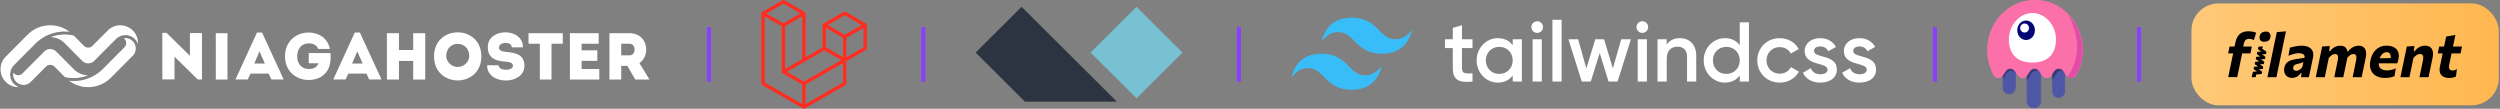 <svg width="1839" height="80" viewBox="0 0 1839 80" fill="none" xmlns="http://www.w3.org/2000/svg">
<rect x="0" y="0" width="1839" height="80" fill="#808080" stroke="none"/>
<mask id="mask0_1828_36" style="mask-type:luminance" maskUnits="userSpaceOnUse" x="0" y="2" width="479" height="76">
<path d="M0 2.5H478.125V77.5H0V2.5Z" fill="white"/>
</mask>
<g mask="url(#mask0_1828_36)">
<path d="M45.974 20.369C42.924 19.105 39.641 18.497 36.34 18.583C33.039 18.669 29.793 19.447 26.812 20.867C24.393 22.033 22.189 23.602 20.296 25.506L4.186 41.697C1.736 44.162 0.36 47.497 0.361 50.972C0.361 58.167 6.253 64.086 13.411 64.086H13.415C13.573 64.086 13.73 64.086 13.888 64.077C12.323 63.493 10.932 62.522 9.845 61.254C8.758 59.986 8.011 58.463 7.673 56.827C7.335 55.192 7.417 53.497 7.913 51.903C8.408 50.307 9.3 48.864 10.505 47.708L23.979 34.175L25.408 32.731L25.891 32.245L26.439 31.692C26.776 31.36 27.123 31.041 27.481 30.738C33.042 25.857 40.19 23.169 47.589 23.176C48.793 23.176 49.996 23.245 51.193 23.386C49.59 22.158 47.836 21.143 45.973 20.367L45.974 20.369ZM100.574 26.762C97.878 20.099 90.206 16.838 83.57 19.54L83.403 19.609C81.849 20.268 80.438 21.223 79.248 22.42L69.391 32.328L67.968 33.752C67.925 33.794 67.882 33.837 67.837 33.876C67.011 34.635 65.924 35.046 64.803 35.023C63.681 35 62.612 34.545 61.818 33.752L54.254 26.153C48.599 24.79 42.661 25.197 37.244 27.319C41.089 27.387 44.755 28.956 47.459 31.69L60.536 44.83C61.693 45.982 63.26 46.629 64.893 46.629C66.526 46.629 68.093 45.982 69.251 44.83L85.394 28.608C85.55 28.45 85.719 28.306 85.897 28.172C87.669 26.647 89.93 25.807 92.268 25.806C94.297 25.812 96.274 26.446 97.928 27.622C99.582 28.797 100.831 30.456 101.503 32.371C101.605 30.456 101.287 28.541 100.571 26.762H100.574ZM92.276 27.996C91.833 27.996 91.394 28.034 90.959 28.111C91.482 28.477 91.917 28.954 92.236 29.507C92.555 30.06 92.75 30.675 92.806 31.311C92.862 31.947 92.778 32.587 92.561 33.188C92.344 33.788 91.998 34.333 91.548 34.786L75.508 50.911L75.404 51.014C75.124 51.297 74.831 51.568 74.529 51.828C68.932 56.851 61.674 59.627 54.153 59.62C53.034 59.62 51.913 59.56 50.799 59.438C54.225 61.996 58.283 63.574 62.537 64.001C66.791 64.429 71.082 63.691 74.949 61.866C77.403 60.705 79.637 59.125 81.549 57.197L97.203 41.474L97.7 40.973C97.876 40.797 98.045 40.617 98.21 40.431C99.293 39.073 99.883 37.387 99.883 35.65C99.883 31.454 96.446 28 92.272 28H92.268L92.276 27.996ZM64.738 55.381C60.844 55.344 57.123 53.773 54.38 51.01L41.366 37.932C40.791 37.345 40.105 36.877 39.349 36.556C38.593 36.234 37.781 36.065 36.959 36.057C36.147 36.054 35.343 36.213 34.593 36.525C33.844 36.837 33.163 37.294 32.593 37.872L28.754 41.734L27.138 43.356L23.384 47.131L21.828 48.696L19.256 51.286L16.957 53.596L16.498 54.061C16.043 54.518 15.491 54.869 14.884 55.086C14.276 55.304 13.628 55.383 12.986 55.319C12.344 55.255 11.724 55.048 11.172 54.714C10.62 54.38 10.149 53.926 9.794 53.388C9.703 53.863 9.658 54.347 9.658 54.831C9.658 59.028 13.093 62.481 17.268 62.485C19.191 62.484 21.043 61.753 22.447 60.44L22.546 60.342L22.646 60.245L22.777 60.113L27.018 55.849L33.909 48.925C34.728 48.126 35.829 47.681 36.974 47.687C38.119 47.693 39.215 48.15 40.025 48.959L47.731 56.703C53.399 58.015 59.338 57.554 64.738 55.381ZM139.711 24.34V41.046L122.563 24.199H119.413V58.42H128.375V41.669L145.471 58.469H148.58V24.34H139.711ZM167.324 58.487V24.404H158.731V31.997H158.746V50.841H158.731V58.484H167.324V58.487ZM192.778 23.926H189.05L173.788 57.179L173.204 58.444H182.261L184.248 54.16H197.621L199.608 58.444H208.666L208.087 57.179L192.778 23.926ZM187.063 46.711L190.889 37.754L194.812 46.711H187.063ZM243.144 39.016H227.113V46.561H234.322C232.771 49.823 230.542 50.749 227.054 50.749C221.919 50.749 218.624 47.048 218.624 41.401C218.624 36.19 221.579 31.91 227.054 31.91C230.493 31.91 232.723 33.078 234.127 35.999H242.654C241.006 27.527 233.885 23.974 227.054 23.924C218.431 23.924 209.711 29.768 209.656 41.41C209.705 53.044 218.424 58.838 227.054 58.838C233.304 58.838 239.746 56.112 242.171 49.004C243.331 45.687 243.331 42.422 243.144 39.016ZM264.724 23.926H260.997L245.733 57.179L245.154 58.444H254.209L256.197 54.16H269.569L271.557 58.444H280.617L280.032 57.179L264.724 23.926ZM259.009 46.711L262.834 37.754L266.759 46.711H259.009ZM303.942 24.406V36.77H293.477V24.406H284.607V58.487H293.477V44.807H303.942V58.487H312.807V24.406H303.942ZM319.287 41.461C319.287 65.073 354.072 65.073 354.072 41.461C354.072 17.896 319.287 17.896 319.287 41.461ZM328.202 41.461C328.202 29.191 345.207 29.191 345.207 41.461C345.019 43.587 344.042 45.566 342.469 47.007C340.894 48.449 338.837 49.248 336.704 49.248C334.569 49.248 332.512 48.449 330.939 47.007C329.364 45.566 328.389 43.587 328.202 41.461ZM372.439 38.174C369.384 37.833 366.867 37.3 367.059 34.718C367.349 30.676 376.459 30.286 376.459 34.816H384.694C384.887 20.11 358.534 20.11 358.824 34.816C358.919 42.215 363.767 44.746 371.127 45.282C374.517 45.477 377.327 46.013 377.327 48.404C377.327 52.4 366.717 52.347 366.717 48.014H358.334C358.144 63.01 385.757 62.766 385.757 48.453C385.759 39.921 379.172 38.9 372.439 38.174ZM388.779 24.406V32.194H397.107V58.487H405.679V32.194H413.964V24.406H388.779ZM427.849 50.746V44.757H439.377V37.013H427.849V32.194H440.397V24.406H419.224V58.487H440.832V50.744L427.849 50.746ZM470.349 46.413C478.924 40.57 476.502 24.456 463.177 24.406H448.302V58.487H456.977V48.456H461.484L467.299 58.487H477.762L476.987 57.222L470.349 46.413ZM463.177 40.716H456.977V32.194C459.012 32.194 461.142 32.148 463.177 32.194C468.119 32.243 467.877 40.716 463.177 40.716Z" fill="white"/>
</g>
<line x1="521.5" y1="20" x2="521.5" y2="60" stroke="#8A3EFF" stroke-width="3"/>
<g clip-path="url(#clip0_1828_36)">
<path d="M637.626 18.09C637.655 18.197 637.669 18.307 637.67 18.417V35.581C637.67 35.802 637.612 36.018 637.501 36.209C637.391 36.399 637.232 36.558 637.041 36.667L622.636 44.962V61.402C622.636 61.622 622.578 61.838 622.469 62.028C622.359 62.219 622.201 62.377 622.01 62.487L591.941 79.799C591.873 79.838 591.798 79.863 591.722 79.889C591.694 79.899 591.668 79.916 591.638 79.924C591.428 79.979 591.207 79.979 590.996 79.924C590.962 79.915 590.931 79.896 590.898 79.883C590.829 79.858 590.757 79.836 590.692 79.799L560.629 62.487C560.438 62.378 560.279 62.219 560.169 62.029C560.058 61.838 560 61.622 560 61.402V9.909C560 9.796 560.016 9.686 560.044 9.58C560.053 9.544 560.075 9.511 560.088 9.476C560.111 9.409 560.133 9.342 560.167 9.281C560.191 9.241 560.225 9.208 560.254 9.17C560.289 9.12 560.322 9.069 560.364 9.025C560.4 8.989 560.447 8.962 560.488 8.931C560.534 8.893 560.574 8.853 560.626 8.823H560.627L575.659 0.167C575.85 0.058 576.065 0 576.285 0C576.505 0 576.72 0.058 576.911 0.167L591.943 8.823H591.946C591.996 8.854 592.038 8.893 592.084 8.929C592.124 8.96 592.17 8.989 592.206 9.023C592.25 9.068 592.281 9.12 592.318 9.17C592.345 9.208 592.381 9.24 592.403 9.281C592.439 9.343 592.459 9.409 592.484 9.475C592.497 9.511 592.518 9.544 592.528 9.582C592.557 9.688 592.572 9.798 592.572 9.909V42.07L605.098 34.857V18.416C605.098 18.306 605.114 18.195 605.142 18.09C605.153 18.053 605.173 18.02 605.186 17.984C605.211 17.918 605.233 17.851 605.267 17.79C605.29 17.749 605.325 17.717 605.351 17.679C605.389 17.629 605.42 17.577 605.464 17.533C605.5 17.498 605.546 17.471 605.586 17.44C605.633 17.402 605.674 17.361 605.724 17.332H605.725L620.759 8.676C620.949 8.566 621.165 8.508 621.385 8.508C621.604 8.508 621.82 8.566 622.01 8.676L637.043 17.332C637.096 17.363 637.136 17.402 637.183 17.438C637.222 17.469 637.268 17.498 637.304 17.532C637.348 17.577 637.379 17.629 637.416 17.679C637.445 17.717 637.479 17.749 637.501 17.79C637.537 17.851 637.557 17.918 637.582 17.984C637.596 18.02 637.617 18.053 637.626 18.09ZM635.164 34.857V20.584L629.904 23.613L622.636 27.797V42.071L635.165 34.857H635.164ZM620.132 60.677V46.395L612.983 50.478L592.57 62.129V76.546L620.132 60.677ZM562.506 12.075V60.677L590.064 76.545V62.131L575.667 53.982L575.663 53.979L575.656 53.976C575.608 53.947 575.567 53.907 575.522 53.872C575.483 53.841 575.437 53.816 575.403 53.782L575.4 53.777C575.359 53.738 575.331 53.69 575.297 53.646C575.265 53.603 575.228 53.567 575.203 53.524L575.201 53.519C575.173 53.472 575.156 53.416 575.135 53.362C575.115 53.316 575.089 53.272 575.076 53.221V53.22C575.061 53.16 575.057 53.098 575.051 53.037C575.045 52.99 575.032 52.943 575.032 52.896V19.289L567.766 15.102L562.506 12.077V12.075ZM576.287 2.698L563.762 9.909L576.283 17.119L588.807 9.907L576.283 2.698H576.287ZM582.8 47.696L590.066 43.513V12.075L584.805 15.104L577.538 19.289V50.726L582.8 47.696ZM621.385 11.207L608.862 18.417L621.385 25.628L633.906 18.416L621.385 11.207ZM620.132 27.797L612.864 23.613L607.604 20.584V34.857L614.87 39.041L620.132 42.071V27.797ZM591.316 59.962L609.684 49.475L618.866 44.234L606.353 37.029L591.945 45.324L578.813 52.885L591.316 59.962Z" fill="#FF2D20"/>
</g>
<line x1="679.17" y1="20" x2="679.17" y2="60" stroke="#8A3EFF" stroke-width="3"/>
<g clip-path="url(#clip1_1828_36)">
<path fill-rule="evenodd" clip-rule="evenodd" d="M836.028 5L869.844 38.669L836.028 72.336L802.211 38.668L836.028 5Z" fill="#77C1D2"/>
<path fill-rule="evenodd" clip-rule="evenodd" d="M751.486 5L821.592 74.798H753.959L717.67 38.668L751.486 5Z" fill="#2D3441"/>
</g>
<line x1="911.344" y1="20" x2="911.344" y2="60" stroke="#8A3EFF" stroke-width="3"/>
<g clip-path="url(#clip2_1828_36)">
<path fill-rule="evenodd" clip-rule="evenodd" d="M994.293 13C982.439 13 975.032 18.891 972.067 30.674C976.513 24.782 981.699 22.574 987.625 24.046C991.006 24.885 993.423 27.324 996.097 30.024C1000.46 34.421 1005.5 39.509 1016.52 39.509C1028.37 39.509 1035.78 33.617 1038.74 21.837C1034.3 27.728 1029.11 29.937 1023.18 28.463C1019.8 27.623 1017.38 25.185 1014.71 22.487C1010.35 18.087 1005.31 13 994.293 13ZM972.067 39.509C960.215 39.509 952.807 45.4 949.844 57.182C954.289 51.291 959.475 49.082 965.399 50.554C968.782 51.394 971.2 53.833 973.874 56.533C978.232 60.929 983.275 66.017 994.293 66.017C1006.14 66.017 1013.55 60.128 1016.52 48.346C1012.07 54.237 1006.89 56.446 1000.96 54.974C997.578 54.132 995.16 51.694 992.486 48.995C988.128 44.599 983.083 39.509 972.067 39.509Z" fill="#38BDF8"/>
<path fill-rule="evenodd" clip-rule="evenodd" d="M1083.18 35.34H1075.42V50.264C1075.42 54.244 1078.05 54.181 1083.18 53.932V59.965C1072.8 61.208 1068.67 58.348 1068.67 50.264V35.34H1062.91V28.873H1068.67V20.522L1075.42 18.531V28.873H1083.18V35.34ZM1112.75 28.873H1119.5V59.965H1112.75V55.488C1110.37 58.782 1106.68 60.773 1101.8 60.773C1093.29 60.773 1086.22 53.622 1086.22 44.418C1086.22 35.154 1093.29 28.064 1101.8 28.064C1106.68 28.064 1110.37 30.054 1112.75 33.288V28.873ZM1102.87 54.368C1108.5 54.368 1112.75 50.201 1112.75 44.418C1112.75 38.635 1108.5 34.469 1102.87 34.469C1097.24 34.469 1092.98 38.636 1092.98 44.418C1092.98 50.201 1097.24 54.368 1102.87 54.368ZM1130.76 24.209C1128.39 24.209 1126.45 22.22 1126.45 19.919C1126.45 18.779 1126.91 17.687 1127.72 16.883C1128.53 16.079 1129.62 15.628 1130.76 15.629C1131.9 15.627 1133 16.078 1133.81 16.882C1134.62 17.686 1135.07 18.778 1135.08 19.919C1135.08 22.218 1133.14 24.209 1130.76 24.209ZM1127.39 59.965V28.873H1134.14V59.965H1127.39ZM1141.96 59.965V14.568H1148.72V59.963H1141.96V59.965ZM1192.57 28.873H1199.7L1189.88 59.965H1183.25L1176.74 39.009L1170.18 59.965H1163.55L1153.72 28.873H1160.85L1166.92 50.325L1173.49 28.873H1179.94L1186.44 50.325L1192.57 28.873ZM1208.09 24.209C1205.71 24.209 1203.77 22.22 1203.77 19.919C1203.77 18.778 1204.23 17.686 1205.04 16.882C1205.85 16.078 1206.94 15.627 1208.09 15.629C1209.23 15.627 1210.32 16.078 1211.13 16.882C1211.94 17.686 1212.4 18.778 1212.4 19.919C1212.4 22.218 1210.46 24.209 1208.09 24.209ZM1204.71 59.965V28.873H1211.46V59.965H1204.71ZM1235.73 28.064C1242.74 28.064 1247.75 32.79 1247.75 40.875V59.963H1240.99V41.557C1240.99 36.832 1238.24 34.346 1233.98 34.346C1229.54 34.346 1226.04 36.957 1226.04 43.299V59.965H1219.28V28.873H1226.04V32.853C1228.1 29.62 1231.48 28.064 1235.73 28.064ZM1279.77 16.437H1286.53V59.963H1279.77V55.486C1277.4 58.782 1273.71 60.771 1268.83 60.771C1260.32 60.771 1253.25 53.62 1253.25 44.416C1253.25 35.152 1260.32 28.063 1268.83 28.063C1273.71 28.063 1277.4 30.052 1279.77 33.287V16.437ZM1269.89 54.368C1275.52 54.368 1279.77 50.201 1279.77 44.418C1279.77 38.635 1275.52 34.469 1269.89 34.469C1264.26 34.469 1260.01 38.636 1260.01 44.418C1260.01 50.201 1264.26 54.368 1269.89 54.368ZM1309.18 60.773C1299.73 60.773 1292.66 53.622 1292.66 44.418C1292.66 35.154 1299.73 28.064 1309.18 28.064C1315.31 28.064 1320.62 31.235 1323.13 36.086L1317.31 39.444C1315.93 36.522 1312.87 34.656 1309.11 34.656C1303.61 34.656 1299.42 38.823 1299.42 44.418C1299.42 50.014 1303.61 54.181 1309.11 54.181C1312.87 54.181 1315.93 52.253 1317.43 49.393L1323.25 52.688C1320.62 57.601 1315.31 60.773 1309.18 60.773ZM1334.39 37.453C1334.39 43.113 1351.21 39.692 1351.21 51.197C1351.21 57.416 1345.77 60.773 1339.02 60.773C1332.76 60.773 1328.26 57.973 1326.25 53.497L1332.07 50.14C1333.07 52.938 1335.58 54.617 1339.02 54.617C1342.02 54.617 1344.33 53.622 1344.33 51.133C1344.33 45.6 1327.51 48.71 1327.51 37.579C1327.51 31.733 1332.57 28.064 1338.95 28.064C1344.08 28.064 1348.34 30.428 1350.53 34.532L1344.83 37.703C1343.71 35.278 1341.52 34.158 1338.95 34.158C1336.51 34.158 1334.39 35.215 1334.39 37.453ZM1363.23 37.453C1363.23 43.113 1380.05 39.692 1380.05 51.197C1380.05 57.416 1374.61 60.773 1367.85 60.773C1361.6 60.773 1357.1 57.973 1355.09 53.497L1360.91 50.14C1361.91 52.938 1364.41 54.617 1367.85 54.617C1370.86 54.617 1373.17 53.622 1373.17 51.133C1373.17 45.6 1356.34 48.71 1356.34 37.579C1356.34 31.733 1361.41 28.064 1367.79 28.064C1372.92 28.064 1377.17 30.428 1379.36 34.532L1373.67 37.703C1372.55 35.278 1370.36 34.158 1367.79 34.158C1365.35 34.158 1363.23 35.215 1363.23 37.453Z" fill="white"/>
</g>
<line x1="1423.34" y1="20" x2="1423.34" y2="60" stroke="#8A3EFF" stroke-width="3"/>
<g clip-path="url(#clip3_1828_36)">
<path fill-rule="evenodd" clip-rule="evenodd" d="M1528.45 53.025C1527.15 54.993 1526.16 57.416 1523.51 57.416C1519.06 57.416 1518.82 50.551 1514.37 50.551C1509.91 50.551 1510.15 57.416 1505.7 57.416C1501.25 57.416 1501.01 50.551 1496.55 50.551C1492.1 50.551 1492.34 57.416 1487.89 57.416C1483.43 57.416 1483.19 50.551 1478.74 50.551C1474.28 50.551 1474.53 57.416 1470.07 57.416C1468.67 57.416 1467.69 56.738 1466.86 55.808C1463.68 50.264 1461.84 43.767 1461.84 36.821C1461.84 16.486 1477.55 0 1496.93 0C1516.31 0 1532.02 16.486 1532.02 36.821C1532.02 42.636 1530.73 48.136 1528.45 53.025Z" fill="#FB70A9"/>
<mask id="mask1_1828_36" style="mask-type:alpha" maskUnits="userSpaceOnUse" x="1473" y="43" width="47" height="37">
<path d="M1482.92 49.39V64.642C1482.92 67.379 1480.7 69.597 1477.96 69.597C1475.23 69.597 1473.01 67.379 1473.01 64.642V46.23C1473.93 44.532 1474.99 43.062 1476.89 43.062C1480 43.062 1481.08 46.957 1482.92 49.39ZM1501.64 50.185V74.302C1501.64 77.343 1499.17 79.809 1496.13 79.809C1493.09 79.809 1490.63 77.343 1490.63 74.302V47.006C1491.66 45.007 1492.73 43.062 1494.92 43.062C1498.39 43.062 1499.34 47.936 1501.64 50.185ZM1519.26 49.742V67.251C1519.26 69.988 1517.04 72.207 1514.3 72.207C1511.57 72.207 1509.35 69.988 1509.35 67.251V45.731C1510.21 44.254 1511.24 43.062 1512.95 43.062C1516.21 43.062 1517.24 47.355 1519.26 49.742Z" fill="white"/>
</mask>
<g mask="url(#mask1_1828_36)">
<path d="M1482.92 49.39V64.642C1482.92 67.379 1480.7 69.597 1477.96 69.597C1475.23 69.597 1473.01 67.379 1473.01 64.642V46.23C1473.93 44.532 1474.99 43.062 1476.89 43.062C1480 43.062 1481.08 46.957 1482.92 49.39ZM1501.64 50.185V74.302C1501.64 77.343 1499.17 79.809 1496.13 79.809C1493.09 79.809 1490.63 77.343 1490.63 74.302V47.006C1491.66 45.007 1492.73 43.062 1494.92 43.062C1498.39 43.062 1499.34 47.936 1501.64 50.185ZM1519.26 49.742V67.251C1519.26 69.988 1517.04 72.207 1514.3 72.207C1511.57 72.207 1509.35 69.988 1509.35 67.251V45.731C1510.21 44.254 1511.24 43.062 1512.95 43.062C1516.21 43.062 1517.24 47.355 1519.26 49.742Z" fill="#4E56A6"/>
</g>
<mask id="mask2_1828_36" style="mask-type:alpha" maskUnits="userSpaceOnUse" x="1473" y="34" width="47" height="26">
<path d="M1482.92 54.065C1482.04 52.988 1481 52.19 1479.49 52.19C1475.92 52.19 1475.27 56.693 1473.01 58.724V39.297C1473.01 36.56 1475.23 34.342 1477.96 34.342C1480.7 34.342 1482.92 36.56 1482.92 39.297V54.065ZM1501.64 54.412C1500.7 53.165 1499.61 52.19 1497.94 52.19C1493.97 52.19 1493.6 57.764 1490.63 59.305V50.714C1490.63 47.673 1493.09 45.208 1496.13 45.208C1499.17 45.208 1501.64 47.673 1501.64 50.714V54.412ZM1519.26 53.448C1518.5 52.697 1517.59 52.19 1516.39 52.19C1512.54 52.19 1512.08 57.421 1509.35 59.149V41.712C1509.35 38.975 1511.57 36.756 1514.3 36.756C1517.04 36.756 1519.26 38.975 1519.26 41.712V53.448Z" fill="white"/>
</mask>
<g mask="url(#mask2_1828_36)">
<path d="M1482.92 54.065C1482.04 52.988 1481 52.19 1479.49 52.19C1475.92 52.19 1475.27 56.693 1473.01 58.724V39.297C1473.01 36.56 1475.23 34.342 1477.96 34.342C1480.7 34.342 1482.92 36.56 1482.92 39.297V54.065ZM1501.64 54.412C1500.7 53.165 1499.61 52.19 1497.94 52.19C1493.97 52.19 1493.6 57.764 1490.63 59.305V50.714C1490.63 47.673 1493.09 45.208 1496.13 45.208C1499.17 45.208 1501.64 47.673 1501.64 50.714V54.412ZM1519.26 53.448C1518.5 52.697 1517.59 52.19 1516.39 52.19C1512.54 52.19 1512.08 57.421 1509.35 59.149V41.712C1509.35 38.975 1511.57 36.756 1514.3 36.756C1517.04 36.756 1519.26 38.975 1519.26 41.712V53.448Z" fill="black" fill-opacity="0.299"/>
</g>
<path fill-rule="evenodd" clip-rule="evenodd" d="M1528.45 53.025C1527.15 54.993 1526.16 57.416 1523.51 57.416C1519.06 57.416 1518.82 50.551 1514.37 50.551C1509.91 50.551 1510.15 57.416 1505.7 57.416C1501.25 57.416 1501.01 50.551 1496.55 50.551C1492.1 50.551 1492.34 57.416 1487.89 57.416C1483.43 57.416 1483.19 50.551 1478.74 50.551C1474.28 50.551 1474.53 57.416 1470.07 57.416C1468.67 57.416 1467.69 56.738 1466.86 55.808C1463.68 50.264 1461.84 43.767 1461.84 36.821C1461.84 16.486 1477.55 0 1496.93 0C1516.31 0 1532.02 16.486 1532.02 36.821C1532.02 42.636 1530.73 48.136 1528.45 53.025Z" fill="#FB70A9"/>
<path fill-rule="evenodd" clip-rule="evenodd" d="M1520.86 56.683C1530.05 43.004 1530.29 27.831 1521.57 11.164C1528.03 17.786 1532.02 26.872 1532.02 36.899C1532.02 42.691 1530.69 48.17 1528.32 53.042C1526.97 55.002 1525.94 57.416 1523.2 57.416C1522.26 57.416 1521.51 57.133 1520.86 56.683Z" fill="#E24CA6"/>
<path fill-rule="evenodd" clip-rule="evenodd" d="M1495.05 46.007C1507.25 46.007 1512.39 38.928 1512.39 28.875C1512.39 18.823 1504.63 9.569 1495.05 9.569C1485.47 9.569 1477.71 18.823 1477.71 28.875C1477.71 38.928 1482.85 46.007 1495.05 46.007Z" fill="white"/>
<path d="M1490.39 29.444C1493.98 29.444 1496.89 26.231 1496.89 22.267C1496.89 18.304 1493.98 15.09 1490.39 15.09C1486.8 15.09 1483.89 18.304 1483.89 22.267C1483.89 26.231 1486.8 29.444 1490.39 29.444Z" fill="#030776"/>
<path d="M1489.3 23.924C1491.1 23.924 1492.56 22.441 1492.56 20.611C1492.56 18.782 1491.1 17.299 1489.3 17.299C1487.51 17.299 1486.05 18.782 1486.05 20.611C1486.05 22.441 1487.51 23.924 1489.3 23.924Z" fill="white"/>
</g>
<line x1="1573.52" y1="20" x2="1573.52" y2="60" stroke="#8A3EFF" stroke-width="3"/>
<rect x="1612.02" y="2.5" width="226.064" height="75" rx="20" fill="url(#paint0_linear_1828_36)"/>
<g clip-path="url(#clip4_1828_36)">
<path d="M1645.7 56.763C1646.04 55.151 1646.37 53.592 1646.68 52.085C1646.94 50.83 1647.23 49.438 1647.55 47.911L1647.74 46.978L1649.33 39.294H1655.42L1656.49 34.209H1650.13C1650.17 33.983 1650.24 33.648 1650.33 33.204C1650.42 32.759 1650.49 32.386 1650.55 32.085C1650.79 30.925 1651.22 30.055 1651.84 29.475C1652.46 28.895 1653.32 28.605 1654.42 28.605C1655.04 28.605 1655.66 28.68 1656.27 28.831C1656.88 28.981 1657.45 29.192 1658 29.463L1659.61 24.04C1659.13 23.829 1658.58 23.644 1657.95 23.486C1657.32 23.328 1656.65 23.207 1655.96 23.124C1655.26 23.041 1654.56 23 1653.86 23C1652.77 23 1651.71 23.132 1650.7 23.395C1649.7 23.659 1648.78 24.104 1647.95 24.729C1647.11 25.354 1646.39 26.202 1645.78 27.271C1645.16 28.341 1644.69 29.674 1644.36 31.271C1644.15 32.281 1643.93 33.377 1643.68 34.56L1643.76 34.209H1640.07L1639 39.294H1642.69L1642.64 39.553C1642.54 40.023 1642.44 40.487 1642.35 40.947L1642.2 41.633C1641.97 42.771 1641.75 43.806 1641.56 44.74L1641.09 47C1640.71 48.869 1640.35 50.56 1640.03 52.074C1639.72 53.588 1639.39 55.151 1639.07 56.763H1645.7Z" fill="black"/>
<path d="M1664.64 34.165L1664.01 35.8L1666.98 37.892C1667.14 38.004 1667.23 38.214 1667.2 38.424L1667.19 38.487L1666.99 39.403C1666.94 39.634 1666.77 39.801 1666.56 39.815L1663.93 39.991L1666.18 41.557C1666.34 41.669 1666.43 41.878 1666.4 42.089L1666.39 42.152L1666.19 43.068C1666.14 43.299 1665.97 43.465 1665.76 43.479L1663.13 43.656L1665.38 45.222C1665.54 45.334 1665.63 45.543 1665.6 45.753L1665.59 45.816L1665.39 46.733C1665.34 46.964 1665.17 47.13 1664.96 47.144L1662.34 47.321L1664.58 48.886C1664.74 48.998 1664.83 49.208 1664.8 49.418L1664.79 49.481L1664.59 50.398C1664.54 50.628 1664.37 50.795 1664.16 50.809L1661.54 50.985L1663.78 52.551C1663.94 52.663 1664.03 52.872 1664 53.083L1663.99 53.146L1663.79 54.062C1663.74 54.293 1663.57 54.46 1663.36 54.474L1659.68 54.798L1659.22 56.764H1656.28L1657.19 53.153C1657.24 52.922 1657.41 52.756 1657.62 52.742L1660.25 52.564L1658 50.999C1657.84 50.888 1657.75 50.678 1657.78 50.468L1657.79 50.404L1657.99 49.488C1658.04 49.258 1658.21 49.091 1658.42 49.077L1661.05 48.9L1658.8 47.335C1658.64 47.223 1658.55 47.013 1658.58 46.803L1658.59 46.74L1658.79 45.824C1658.84 45.593 1659.01 45.426 1659.22 45.412L1661.85 45.235L1659.6 43.67C1659.44 43.558 1659.35 43.349 1659.38 43.138L1659.39 43.075L1659.59 42.159C1659.64 41.928 1659.81 41.761 1660.02 41.747L1662.65 41.571L1660.4 40.005C1660.24 39.893 1660.15 39.684 1660.18 39.473L1660.19 39.41L1660.39 38.494C1660.44 38.263 1660.61 38.096 1660.82 38.083L1663.45 37.906L1661.2 36.34C1661.04 36.228 1660.95 36.019 1660.98 35.809L1660.99 35.745L1661.4 34.29L1664.64 34.165ZM1666.9 23.204C1668.11 23.204 1669 23.614 1669.58 24.435C1670.16 25.256 1670.34 26.239 1670.1 27.384C1669.84 28.695 1669.3 29.58 1668.48 30.04C1667.66 30.499 1666.64 30.729 1665.42 30.729C1664.23 30.729 1663.33 30.371 1662.73 29.656C1662.13 28.94 1661.96 27.919 1662.22 26.593C1662.46 25.388 1663 24.522 1663.84 23.995C1664.68 23.467 1665.7 23.204 1666.9 23.204Z" fill="black"/>
<path d="M1675.51 52.086C1675.2 53.592 1674.88 55.151 1674.56 56.764H1667.9C1668.25 55.151 1668.57 53.589 1668.88 52.074C1669.19 50.56 1669.55 48.869 1669.95 47.001L1672.53 34.481C1672.93 32.643 1673.32 30.827 1673.69 29.034C1674.06 27.241 1674.43 25.441 1674.8 23.633L1681.57 23.045C1681.2 24.823 1680.81 26.65 1680.42 28.526C1680.03 30.401 1679.62 32.379 1679.19 34.458L1676.58 46.978C1676.18 48.876 1675.83 50.579 1675.51 52.086Z" fill="black"/>
<path d="M1693.06 33.599C1695.2 33.599 1696.95 33.961 1698.33 34.684C1699.71 35.407 1700.67 36.435 1701.21 37.769C1701.74 39.102 1701.81 40.688 1701.41 42.526C1701.26 43.279 1701.1 44.044 1700.94 44.82C1700.77 45.596 1700.6 46.406 1700.43 47.249L1700.03 49.148C1699.79 50.278 1699.54 51.468 1699.28 52.718C1699.02 53.969 1698.74 55.317 1698.42 56.764H1692.68L1692.97 53.758H1692.46C1691.91 54.556 1691.31 55.215 1690.65 55.735C1689.99 56.255 1689.27 56.647 1688.5 56.91C1687.73 57.174 1686.9 57.306 1686.01 57.306C1684.6 57.306 1683.42 56.956 1682.47 56.255C1681.52 55.554 1680.86 54.624 1680.49 53.464C1680.12 52.304 1680.08 51.038 1680.38 49.667C1680.6 48.613 1680.96 47.731 1681.46 47.023C1681.95 46.315 1682.55 45.735 1683.26 45.283C1683.96 44.831 1684.74 44.473 1685.6 44.21C1686.45 43.946 1687.33 43.746 1688.25 43.611L1695.22 42.503C1695.37 41.825 1695.31 41.234 1695.05 40.729C1694.79 40.225 1694.33 39.833 1693.66 39.554C1692.99 39.275 1692.14 39.136 1691.1 39.136C1690.57 39.136 1690 39.178 1689.4 39.26C1688.8 39.343 1688.17 39.464 1687.52 39.622C1686.87 39.78 1686.2 39.976 1685.51 40.209C1684.82 40.443 1684.11 40.718 1683.38 41.034L1684.43 35.113C1684.96 34.933 1685.57 34.756 1686.25 34.582C1686.93 34.409 1687.65 34.247 1688.41 34.096C1689.17 33.946 1689.94 33.825 1690.74 33.735C1691.53 33.644 1692.3 33.599 1693.06 33.599ZM1694.4 45.554C1694.19 45.705 1693.94 45.852 1693.64 45.995C1693.34 46.138 1692.93 46.281 1692.42 46.424C1691.9 46.568 1691.19 46.737 1690.3 46.933C1689.72 47.068 1689.2 47.227 1688.72 47.407C1688.25 47.588 1687.85 47.844 1687.54 48.176C1687.23 48.507 1687.02 48.937 1686.92 49.464C1686.77 50.293 1686.91 50.937 1687.34 51.396C1687.77 51.856 1688.36 52.085 1689.1 52.085C1689.63 52.085 1690.17 51.969 1690.71 51.735C1691.25 51.502 1691.77 51.166 1692.27 50.73C1692.77 50.293 1693.22 49.773 1693.64 49.17L1694.4 45.554ZM1726.74 37.624C1726.51 36.49 1726.04 35.585 1725.32 34.91C1724.39 34.036 1723.1 33.599 1721.44 33.599C1720.41 33.599 1719.43 33.78 1718.49 34.142C1717.55 34.503 1716.68 34.997 1715.88 35.622C1715.09 36.247 1714.42 36.944 1713.87 37.712H1713.31L1713.78 33.87L1708.17 34.209C1707.79 36.093 1707.41 37.912 1707.04 39.667C1706.67 41.422 1706.32 43.114 1705.99 44.741L1705.53 47.001C1705.13 48.869 1704.77 50.56 1704.46 52.074C1704.15 53.588 1703.82 55.151 1703.48 56.764H1710.13C1710.46 55.151 1710.78 53.6 1711.09 52.108C1711.4 50.617 1711.73 49.027 1712.09 47.34L1713.05 42.661C1713.52 42.104 1714 41.607 1714.48 41.17C1714.96 40.733 1715.47 40.386 1716 40.13C1716.52 39.874 1717.08 39.746 1717.68 39.746C1718.71 39.746 1719.38 40.157 1719.67 40.978C1719.96 41.799 1719.96 42.888 1719.68 44.243L1719.03 47.362C1718.68 49.05 1718.35 50.632 1718.05 52.108C1717.76 53.585 1717.44 55.136 1717.1 56.764H1723.73C1724.07 55.151 1724.4 53.588 1724.72 52.074C1725.04 50.56 1725.39 48.869 1725.78 47.001C1725.95 46.127 1726.13 45.283 1726.3 44.469C1726.47 43.656 1726.62 42.933 1726.75 42.3L1726.72 42.447L1726.77 42.395C1727.09 42.045 1727.41 41.718 1727.73 41.415L1727.98 41.193C1728.47 40.756 1728.98 40.405 1729.5 40.142C1730.03 39.878 1730.59 39.746 1731.18 39.746C1732.22 39.746 1732.88 40.157 1733.17 40.978C1733.46 41.799 1733.47 42.888 1733.18 44.243L1732.54 47.362C1732.2 49.065 1731.88 50.65 1731.57 52.119C1731.27 53.588 1730.94 55.136 1730.6 56.764H1737.26C1737.58 55.151 1737.9 53.592 1738.21 52.085C1738.53 50.579 1738.88 48.884 1739.28 47.001C1739.46 46.127 1739.63 45.283 1739.8 44.469C1739.98 43.656 1740.13 42.933 1740.26 42.3C1740.82 39.663 1740.65 37.554 1739.73 35.972C1738.81 34.39 1737.21 33.599 1734.94 33.599C1733.92 33.599 1732.93 33.784 1731.98 34.153C1731.03 34.522 1730.15 35.023 1729.35 35.656C1728.54 36.288 1727.84 37.004 1727.27 37.803H1726.78L1726.74 37.624ZM1755.51 33.599C1757.84 33.599 1759.74 34.029 1761.21 34.887C1762.67 35.746 1763.67 36.951 1764.19 38.503C1764.71 40.055 1764.71 41.863 1764.21 43.927C1764.09 44.424 1763.97 44.891 1763.84 45.328C1763.75 45.656 1763.65 45.975 1763.54 46.286L1763.43 46.594H1749.81L1749.8 46.683C1749.77 47.545 1749.9 48.295 1750.18 48.933C1750.6 49.89 1751.3 50.605 1752.28 51.08C1753.26 51.554 1754.46 51.792 1755.89 51.792C1756.51 51.792 1757.2 51.735 1757.97 51.622C1758.73 51.509 1759.49 51.336 1760.25 51.102C1761 50.869 1761.7 50.571 1762.34 50.21L1761.45 55.95C1761.05 56.191 1760.5 56.417 1759.8 56.628C1759.11 56.839 1758.3 57.012 1757.39 57.148C1756.48 57.283 1755.49 57.351 1754.44 57.351C1751.77 57.351 1749.54 56.828 1747.75 55.781C1745.97 54.733 1744.71 53.245 1743.97 51.317C1743.24 49.389 1743.14 47.099 1743.67 44.447C1744.12 42.262 1744.87 40.356 1745.94 38.729C1747.01 37.102 1748.35 35.84 1749.97 34.944C1751.59 34.047 1753.43 33.599 1755.51 33.599ZM1755.64 38.368C1754.89 38.368 1754.15 38.571 1753.43 38.978C1752.71 39.385 1752.07 40.017 1751.5 40.876C1751.17 41.391 1750.88 41.996 1750.63 42.691L1750.57 42.889L1758.61 42.718L1758.63 42.524C1758.74 41.533 1758.6 40.644 1758.2 39.859C1757.7 38.865 1756.84 38.368 1755.64 38.368ZM1772.41 56.764C1772.73 55.151 1773.05 53.603 1773.36 52.119C1773.67 50.635 1774.01 49.042 1774.37 47.34L1775.32 42.661C1775.8 42.104 1776.28 41.607 1776.78 41.17C1777.28 40.733 1777.8 40.386 1778.34 40.13C1778.88 39.874 1779.47 39.746 1780.11 39.746C1781.28 39.746 1782.02 40.157 1782.33 40.978C1782.64 41.799 1782.65 42.888 1782.35 44.243L1781.71 47.362C1781.37 49.05 1781.04 50.632 1780.74 52.108C1780.44 53.585 1780.11 55.136 1779.77 56.764H1786.43C1786.77 55.151 1787.1 53.588 1787.41 52.074C1787.73 50.56 1788.08 48.869 1788.45 47.001C1788.64 46.127 1788.82 45.283 1789 44.469C1789.17 43.656 1789.32 42.933 1789.45 42.3C1790 39.663 1789.81 37.554 1788.87 35.972C1787.94 34.39 1786.27 33.599 1783.87 33.599C1782.81 33.599 1781.8 33.78 1780.83 34.142C1779.86 34.503 1778.97 34.997 1778.17 35.622C1777.37 36.247 1776.69 36.944 1776.14 37.712H1775.59L1776.06 33.87L1770.45 34.209C1770.06 36.093 1769.68 37.916 1769.31 39.678C1768.94 41.441 1768.59 43.129 1768.27 44.741L1767.8 47.001C1767.41 48.854 1767.06 50.541 1766.74 52.063C1766.42 53.585 1766.09 55.151 1765.75 56.764H1772.41ZM1801.84 57.374C1802.37 57.374 1802.95 57.325 1803.57 57.227C1804.2 57.129 1804.78 57.001 1805.32 56.843C1805.86 56.684 1806.29 56.5 1806.6 56.289L1807.31 50.752C1806.73 51.159 1806.16 51.445 1805.59 51.611C1805.02 51.777 1804.49 51.859 1804.02 51.859C1802.93 51.859 1802.2 51.483 1801.8 50.73C1801.41 49.976 1801.37 48.876 1801.68 47.43L1803.36 39.294H1809.98L1811.05 34.209H1804.42L1804.47 33.998C1804.56 33.541 1804.65 33.1 1804.74 32.675L1804.83 32.255C1805.06 31.147 1805.29 30.07 1805.51 29.023C1805.73 27.976 1805.96 26.865 1806.2 25.689L1799.39 26.887C1799.08 28.379 1798.78 29.825 1798.49 31.226C1798.31 32.067 1798.13 32.965 1797.92 33.919L1797.86 34.209H1794.27L1793.2 39.294H1796.81L1796.78 39.431L1796.7 39.825C1796.46 40.993 1796.23 42.085 1796.02 43.102C1795.8 44.119 1795.6 45.099 1795.41 46.04C1795.21 46.982 1795.01 47.942 1794.81 48.922C1794.41 50.835 1794.45 52.417 1794.94 53.667C1795.43 54.918 1796.27 55.848 1797.47 56.458C1798.66 57.069 1800.12 57.374 1801.84 57.374Z" fill="black"/>
</g>
<defs>
<linearGradient id="paint0_linear_1828_36" x1="1612.02" y1="40" x2="1838.08" y2="40" gradientUnits="userSpaceOnUse">
<stop stop-color="#FFC978"/>
<stop offset="1" stop-color="#FFB750"/>
</linearGradient>
<clipPath id="clip0_1828_36">
<rect width="77.67" height="80" fill="white" transform="translate(560)"/>
</clipPath>
<clipPath id="clip1_1828_36">
<rect width="152.174" height="70" fill="white" transform="translate(717.67 5)"/>
</clipPath>
<clipPath id="clip2_1828_36">
<rect width="432" height="54" fill="white" transform="translate(949.844 13)"/>
</clipPath>
<clipPath id="clip3_1828_36">
<rect width="70.175" height="80" fill="white" transform="translate(1461.84)"/>
</clipPath>
<clipPath id="clip4_1828_36">
<rect width="172.308" height="35" fill="white" transform="translate(1639 23)"/>
</clipPath>
</defs>
</svg>
